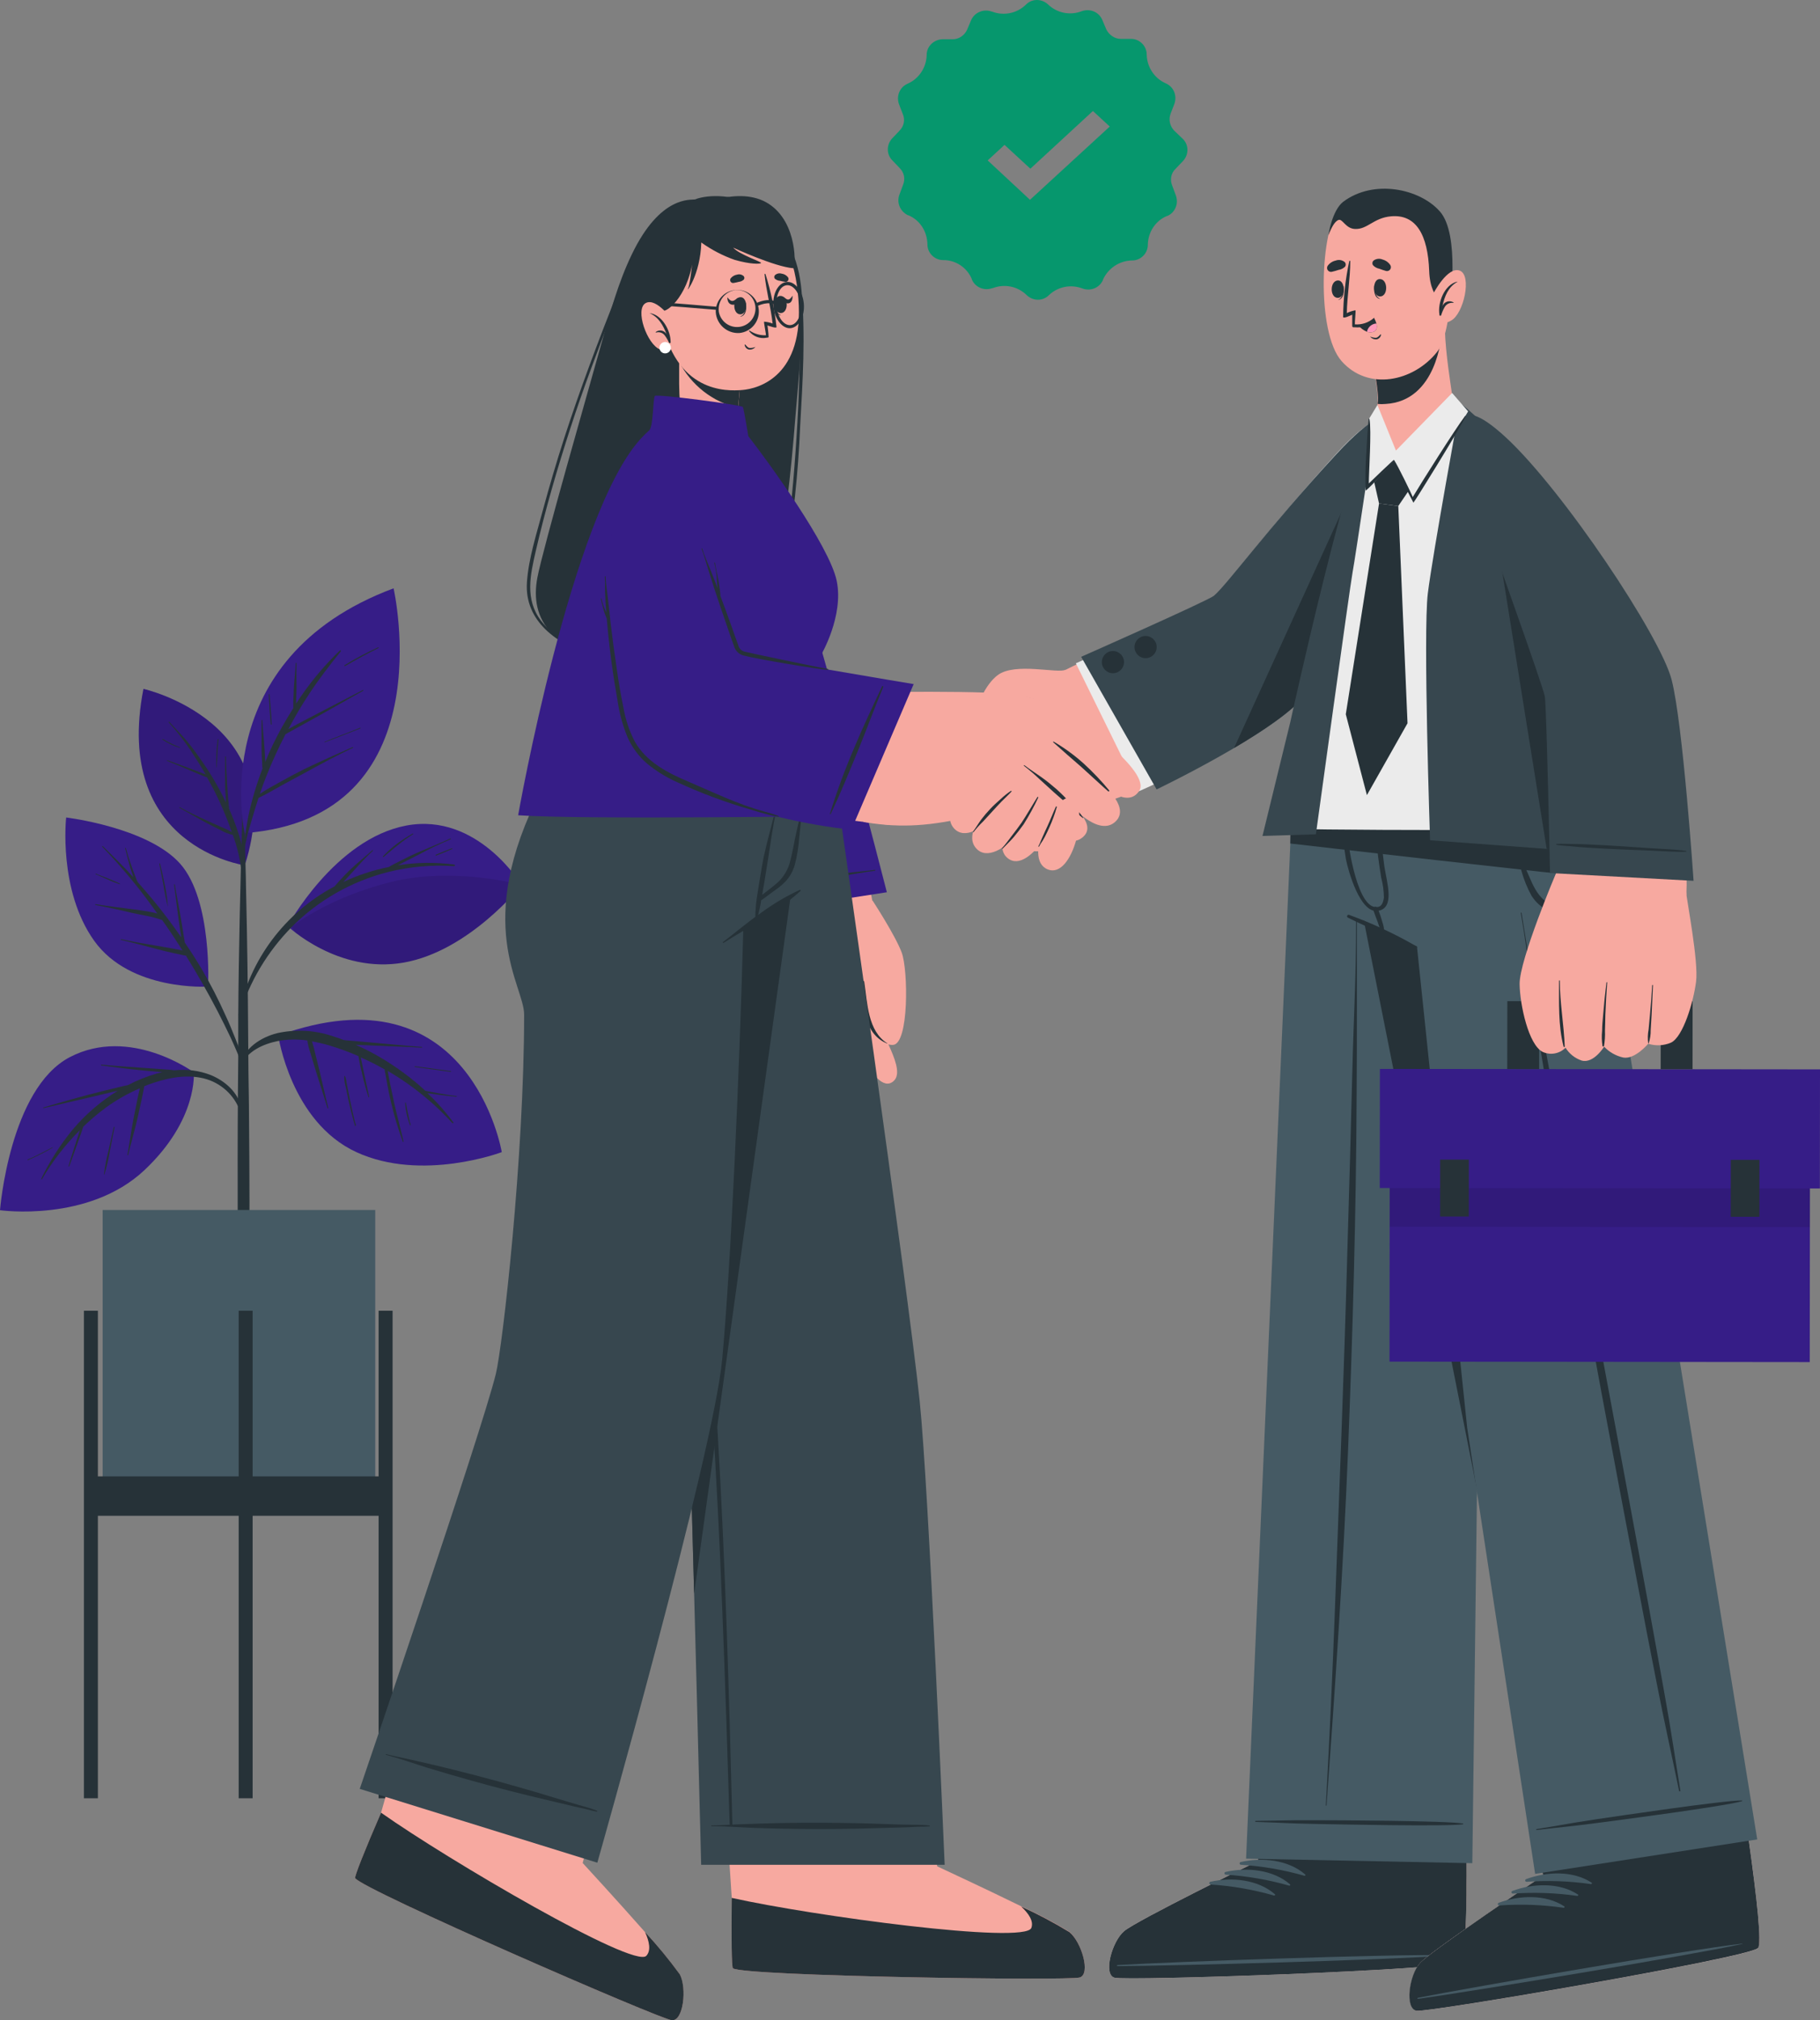 <svg xmlns="http://www.w3.org/2000/svg" width="164" height="182" viewBox="0 0 164 182">
    <rect x="0" y="0" width="164" height="182" fill="#808080" stroke="none"/>
    <g fill="none" fill-rule="evenodd">
        <g fill-rule="nonzero">
            <g>
                <g>
                    <g>
                        <g>
                            <path fill="#361D87" d="M22.056 24.952s-11.912-1.65-9.13-15.893c0 0 13.312 2.961 9.13 15.893z" transform="translate(-799 -312) translate(445 277) translate(354 35) translate(0 17) translate(0 36)"/>
                            <path fill="#000" d="M22.056 24.952s-11.912-1.65-9.13-15.893c0 0 13.312 2.961 9.13 15.893z" opacity=".1" transform="translate(-799 -312) translate(445 277) translate(354 35) translate(0 17) translate(0 36)"/>
                            <path fill="#263238" d="M21.453 21.978c-.232-.72-.503-1.427-.81-2.119 0-.092 0-.184-.031-.272 0-.197-.036-.39-.049-.588-.035-.438-.062-.85-.089-1.276-.048-.851-.101-1.702-.115-2.553 0-.049-.075-.044-.075 0v2.557c0 .439.044.851.07 1.277v.285c-.669-1.419-1.47-2.773-2.391-4.045-.389-.567-.807-1.113-1.254-1.636-.474-.54-.974-1.053-1.457-1.584-.031-.035-.08 0-.049.053.855.937 1.623 1.949 2.295 3.023.363.54.704 1.096 1.032 1.662l-.111-.04-.443-.17-.974-.365c-.638-.236-1.276-.465-1.914-.706-.04 0-.067.053-.027.066.634.25 1.258.513 1.887.78l.922.396.465.188c.1.05.205.087.314.11.24.439.479.855.7 1.294.553 1.104 1.038 2.239 1.453 3.4.031.079.058.162.089.246-.315-.18-.642-.337-.98-.47l-1.23-.553c-.838-.381-1.666-.767-2.468-1.215-.017-.01-.039-.004-.049.013-.01.017-.004.039.014.049.82.438 1.62.917 2.44 1.355.412.22.824.439 1.245.636.346.204.723.352 1.116.439.4 1.08.663 2.204.785 3.347.132 1.61.12 3.233.159 4.848.12-1.466.186-2.944.195-4.414-.005-1.365-.229-2.722-.665-4.018z" transform="translate(-799 -312) translate(445 277) translate(354 35) translate(0 17) translate(0 36)"/>
                            <path fill="#263238" d="M19.62 13.604c-.116.832-.156 1.674-.12 2.513 0 .022.035.022.035 0 .05-.833.058-1.667.155-2.496.005-.044-.066-.061-.07-.017zM16.213 14.319c-.533-.203-1.046-.452-1.533-.746-.04-.026-.075.04-.035.061.477.32 1 .566 1.55.733.027.009.071-.035.018-.048zM22.437 47.562c0-1.316-.036-2.606-.049-3.908-.026-4.33-.062-8.66-.142-12.99-.062-3.44-.143-6.876-.243-10.309 0-.018-.01-.035-.027-.044v-2.816c0-.027-.026-.035-.057-.035-.031 0-.058 0-.054.035v2.82s-.03.022-.03.04c-.173 6.142-.328 12.235-.368 18.355v3.733c-.045 3.986-.06 7.975-.049 11.967v1.904c0 3.65.04 7.3.04 10.967 0 .193.221.294.443.303.221.009.554-.097.554-.32 0-4.023.026-8.05.026-12.073-.013-2.553-.013-5.093-.044-7.629z" transform="translate(-799 -312) translate(445 277) translate(354 35) translate(0 17) translate(0 36)"/>
                            <path fill="#361D87" d="M17.462 43.6s-5.732-4.202-11.167-1.368C.859 45.066 0 56.024 0 56.024s7.974 1.132 13.015-3.61c4.846-4.562 4.447-8.813 4.447-8.813z" transform="translate(-799 -312) translate(445 277) translate(354 35) translate(0 17) translate(0 36)"/>
                            <path fill="#263238" d="M19.021 43.86c-1.052-.416-2.192-.566-3.317-.439-.232-.04-.466-.064-.7-.07l-.811-.062-1.67-.114c-1.13-.083-2.264-.153-3.393-.267-.016.005-.027.02-.027.037 0 .017.01.032.027.037 1.116.14 2.215.299 3.344.408.576.057 1.152.119 1.732.158l.417.04c-.169.04-.341.079-.51.127-.899.26-1.769.609-2.596 1.044-.443.079-.886.206-1.328.307-.71.167-1.414.347-2.118.53-1.39.36-2.769.769-4.15 1.168-.045 0-.023.079 0 .066 1.377-.334 2.768-.64 4.15-.966l2.011-.478.527-.123c-1.537.948-2.912 2.132-4.07 3.51-1.116 1.36-2.065 2.845-2.827 4.426 0 .04.036.08.062.04.944-1.616 2.095-3.104 3.424-4.427-.026.075-.048.154-.075.229l-.319 1c-.212.671-.443 1.338-.629 2.009 0 .044.058.057.071 0 .244-.65.474-1.316.704-1.952.111-.32.226-.636.337-.957.062-.166.12-.333.173-.5 0-.048.04-.1.057-.153.639-.614 1.317-1.187 2.03-1.715.945-.686 1.966-1.264 3.042-1.724 0 .096-.035.197-.057.29-.058.258-.115.517-.168.776-.111.535-.218 1.074-.324 1.614-.217 1.097-.35 2.193-.558 3.308 0 .048.062.065.07 0 .258-1.106.59-2.194.838-3.3.124-.552.248-1.105.368-1.658l.16-.78c.026-.145.061-.29.079-.44l.31-.126c1.502-.553 3.163-.952 4.767-.645 1.54.282 2.836 1.31 3.45 2.737.053.123.248.044.217-.083-.31-1.343-1.457-2.356-2.72-2.882z" transform="translate(-799 -312) translate(445 277) translate(354 35) translate(0 17) translate(0 36)"/>
                            <path fill="#263238" d="M10.25 48.536c-.159.72-.323 1.439-.482 2.158-.181.69-.315 1.39-.399 2.097 0 .031.035.031.044 0 .211-.691.374-1.396.488-2.11.141-.71.283-1.421.42-2.132.01-.04-.062-.057-.07-.013zM4.709 50.365c-.731.365-1.435.781-2.215 1.084-.012.005-.02.015-.022.028-.002.012.003.025.013.033.01.008.024.01.036.005.762-.335 1.506-.71 2.228-1.123 0 0 0-.035-.04-.027z" transform="translate(-799 -312) translate(445 277) translate(354 35) translate(0 17) translate(0 36)"/>
                            <path fill="#361D87" d="M18.751 35.88s-7.003.439-10.264-4.128c-3.26-4.567-2.525-11.107-2.525-11.107s7.358.877 10.278 4.171c2.919 3.295 2.511 11.064 2.511 11.064z" transform="translate(-799 -312) translate(445 277) translate(354 35) translate(0 17) translate(0 36)"/>
                            <path fill="#263238" d="M22.025 42.724c-.244-.742-.545-1.474-.828-2.194-.284-.72-.563-1.395-.886-2.08-.624-1.397-1.324-2.76-2.096-4.083-.496-.843-1.027-1.663-1.572-2.47 0-.123-.036-.246-.053-.369-.031-.215-.062-.438-.098-.645-.07-.438-.146-.877-.221-1.316-.16-.96-.36-1.912-.514-2.869 0-.044-.08-.044-.071 0 .137.948.235 1.9.368 2.847.066.465.128.93.199 1.395l.08.505c-1.069-1.548-2.225-3.035-3.464-4.453l-.483-.552c0-.053-.045-.106-.067-.158-.053-.132-.102-.264-.15-.4-.107-.272-.204-.548-.306-.824-.195-.544-.372-1.093-.523-1.65 0-.044-.08-.022-.066 0 .142.57.288 1.136.443 1.698.084.272.173.54.27.807 0 .044.031.088.049.132-.886-.965-1.83-1.895-2.773-2.817-.031-.03-.08 0-.05.053 1.81 1.875 3.47 3.888 4.962 6.019-.17-.053-.343-.096-.518-.127-.54-.106-1.08-.18-1.626-.25-1.143-.145-2.281-.286-3.415-.466-.049 0-.067.062 0 .07 1.085.211 2.157.44 3.238.703.51.114 1.019.21 1.528.311.418.088.83.204 1.232.347.11.162.23.32.34.482.515.737 1.007 1.496 1.49 2.255l-.714-.136c-.54-.105-1.085-.202-1.626-.29-1.067-.175-2.14-.36-3.193-.596-.045 0-.062.061 0 .07 1.072.25 2.13.54 3.193.82.514.136 1.033.26 1.55.373l.776.167c.105.027.211.045.319.053 1.023 1.64 1.98 3.325 2.87 5.04.39.755.767 1.518 1.13 2.281.363.764.696 1.593 1.041 2.391.049.167.301.101.235-.074z" transform="translate(-799 -312) translate(445 277) translate(354 35) translate(0 17) translate(0 36)"/>
                            <path fill="#263238" d="M14.866 26.786c-.133-.662-.274-1.316-.443-1.983 0-.044-.08-.022-.07 0 .132.65.26 1.316.38 1.952.098.654.23 1.303.395 1.944-.042-.643-.13-1.282-.262-1.913zM10.782 26.593c-.323-.162-.669-.29-1.005-.439l-.532-.206-.27-.105c-.104-.033-.203-.077-.297-.132-.053-.035-.084.053-.031.062.104.028.204.069.297.123l.266.118.513.224c.336.156.68.292 1.033.408.04.03.066-.035.026-.053z" transform="translate(-799 -312) translate(445 277) translate(354 35) translate(0 17) translate(0 36)"/>
                            <path fill="#361D87" d="M25.919 30.427s4.239-7.84 10.684-9.054C43.05 20.158 47 26.729 47 26.729s-4.704 5.949-10.631 6.988c-5.928 1.04-10.45-3.29-10.45-3.29z" transform="translate(-799 -312) translate(445 277) translate(354 35) translate(0 17) translate(0 36)"/>
                            <path fill="#263238" d="M40.927 24.887c-1.68-.226-3.385-.205-5.059.061l.288-.154 1.43-.728c.984-.538 1.994-1.027 3.026-1.465.049-.022 0-.088-.026-.066-1.01.465-2.056.878-3.066 1.316-.51.228-1.005.47-1.497.729-.319.166-.669.324-.983.526-1.417.281-2.793.734-4.098 1.347l.806-.878c.598-.653 1.192-1.338 1.852-1.93.035-.03 0-.079-.053-.048-.674.605-1.387 1.167-2.042 1.798-.315.308-.62.623-.917.952-.147.163-.297.33-.443.505-4.484 2.377-7.657 6.619-8.647 11.56 0 .043.057.065.07.021.909-2.989 2.535-5.715 4.74-7.944 2.377-2.39 5.367-4.093 8.647-4.927 1.947-.49 3.96-.672 5.963-.535.04.002.073-.027.075-.066.003-.039-.027-.072-.066-.074z" transform="translate(-799 -312) translate(445 277) translate(354 35) translate(0 17) translate(0 36)"/>
                            <path fill="#000" d="M47 26.73s-4.704 5.948-10.631 6.987c-4.514.79-8.227-1.54-9.746-2.689l-.328-.53s3.052-2.545 8.829-4.015C40.9 25.013 47 26.73 47 26.73z" opacity=".1" transform="translate(-799 -312) translate(445 277) translate(354 35) translate(0 17) translate(0 36)"/>
                            <path fill="#263238" d="M37.18 22.092c-.494.286-.972.598-1.432.935-.448.338-.864.715-1.244 1.127-.01.016-.008.037.006.05.014.013.036.014.051.003.443-.369.855-.737 1.303-1.084.43-.35.883-.675 1.355-.97.017-.01.022-.033.011-.05-.01-.017-.034-.022-.05-.01zM40.719 23.417c-.24.1-.483.184-.722.285l-.718.294c-.049 0-.027.105.026.083l.718-.29c.244-.096.479-.205.718-.302.044-.017.022-.088-.022-.07z" transform="translate(-799 -312) translate(445 277) translate(354 35) translate(0 17) translate(0 36)"/>
                            <path fill="#361D87" d="M25.073 40.293s1.134 7.778 7.038 10.498c5.905 2.72 13.104 0 13.104 0s-2.813-16.824-20.142-10.498z" transform="translate(-799 -312) translate(445 277) translate(354 35) translate(0 17) translate(0 36)"/>
                            <path fill="#263238" d="M41.144 45.742c-.54-.062-1.085-.154-1.621-.25l-.798-.15-.412-.083c-.16-.145-.314-.294-.478-.439-1.122-.972-2.332-1.84-3.615-2.592-.698-.41-1.42-.777-2.162-1.101h.111l1.945.083c1.293.061 2.591.088 3.885.171.048 0 .044-.066 0-.07-1.303-.088-2.596-.228-3.894-.338l-1.887-.167-.975-.083-.248-.026c-.336-.127-.673-.246-1.019-.351-1.61-.547-3.34-.641-5-.272-1.485.377-2.969 1.342-3.354 2.89 0 .053.07.093.093.04.554-1.316 2.006-1.952 3.318-2.22.876-.164 1.775-.182 2.658-.052.06.4.159.794.296 1.176.164.548.324 1.096.492 1.64.337 1.093.704 2.194 1.032 3.268 0 .02.016.036.036.036.02 0 .035-.016.035-.036-.275-1.092-.51-2.193-.775-3.29-.129-.535-.266-1.07-.399-1.605-.077-.374-.176-.743-.297-1.106.518.09 1.03.208 1.533.356.906.268 1.794.593 2.658.973.084.553.213 1.102.341 1.65.16.684.341 1.364.558 2.035.005.014.019.023.033.023.015 0 .029-.009.034-.023l-.027-.127c-.133-.636-.275-1.272-.412-1.908-.106-.513-.208-1.027-.319-1.535.736.323 1.454.683 2.153 1.079 0 .158.053.32.075.465.045.263.093.53.142.798.11.597.23 1.198.377 1.79.267 1.147.606 2.277 1.014 3.382-.01.013-.01.031 0 .044l.036.04c.026.03.066 0 .057-.036-.27-1.153-.585-2.298-.842-3.452-.124-.58-.252-1.158-.372-1.755-.057-.29-.11-.579-.168-.877l-.04-.259c.795.462 1.563.968 2.3 1.518 1.274.945 2.453 2.01 3.52 3.18.04.049.125 0 .085-.07-.438-.59-.907-1.156-1.404-1.698-.297-.315-.607-.622-.922-.92h.098c.279.047.554.087.833.122.545.075 1.094.127 1.643.189.08.008.098-.057.049-.057z" transform="translate(-799 -312) translate(445 277) translate(354 35) translate(0 17) translate(0 36)"/>
                            <path fill="#263238" d="M36.998 48.374c0-.066 0-.136-.036-.202-.035-.066-.057-.167-.07-.254-.12-.522-.222-1.045-.32-1.571 0-.035-.062-.026-.062 0 .036.696.186 1.382.443 2.031 0 .022.049 0 .045 0v-.004zM32.054 48.247s0-.036-.036-.036c-.168-.688-.327-1.377-.47-2.07-.074-.364-.15-.728-.22-1.092-.04-.198-.076-.395-.111-.593-.016-.174-.06-.344-.129-.504-.005-.014-.018-.023-.033-.023-.015 0-.028.01-.033.023-.005.353.046.706.15 1.044.071.377.147.759.23 1.136.173.768.364 1.531.585 2.286.006.016.021.026.038.026.017 0 .032-.01.038-.026l-.01-.171zM40.63 43.491c-1.08-.145-2.157-.298-3.238-.438-.044 0-.062.065 0 .07 1.076.158 2.157.29 3.238.438 0 .01.022-.061 0-.07z" transform="translate(-799 -312) translate(445 277) translate(354 35) translate(0 17) translate(0 36)"/>
                            <path fill="#361D87" d="M22.047 22.053S18.432 6.357 35.465 0c0 0 4.722 20.666-13.418 22.053z" transform="translate(-799 -312) translate(445 277) translate(354 35) translate(0 17) translate(0 36)"/>
                            <path fill="#263238" d="M25.724 13.152l.181-.11.966-.535 1.976-1.092c1.298-.724 2.582-1.47 3.89-2.194.043 0 0-.083-.036-.061-1.33.706-2.658 1.368-3.965 2.057l-1.954 1.022-.797.439c.567-1.066 1.174-2.11 1.843-3.12.886-1.346 1.865-2.631 2.88-3.877.021-.023.02-.06-.003-.081-.023-.022-.06-.021-.082.002-1.496 1.437-2.817 3.042-3.938 4.782v-.167c0-.39.031-.78.035-1.171 0-.768-.026-1.536 0-2.299 0-.048-.07-.044-.075 0-.03.755-.124 1.509-.168 2.264 0 .372-.036.75-.049 1.127v.658c-.348.553-.684 1.113-1.005 1.68-.571 1.024-1.08 2.08-1.524 3.163 0-.39-.04-.78-.062-1.171-.053-.878-.155-1.715-.195-2.575 0-.02-.016-.035-.036-.035-.02 0-.035.015-.035.035v2.58c0 .438.026.877.053 1.289 0 .158 0 .32.031.478-.542 1.404-.971 2.847-1.285 4.317-.295 1.568-.506 3.151-.633 4.742.172-1.43.468-2.844.886-4.225.208-.741.443-1.478.673-2.193.709-.329 1.387-.741 2.069-1.119l2.14-1.158c1.421-.772 2.839-1.557 4.305-2.237.04 0 0-.083-.04-.061-1.484.662-2.98 1.316-4.43 2.022-.726.364-1.44.75-2.148 1.145-.589.329-1.2.658-1.772 1.04.164-.492.337-.979.527-1.457.523-1.331 1.116-2.634 1.777-3.904z" transform="translate(-799 -312) translate(445 277) translate(354 35) translate(0 17) translate(0 36)"/>
                            <path fill="#263238" d="M24.289 9.559c-.006-.016-.021-.027-.038-.027-.017 0-.032.011-.038.027.062.877.093 1.79.19 2.685 0 .021.019.04.04.04.023 0 .04-.019.04-.04-.03-.895-.128-1.786-.194-2.685zM32.453 12.56c-1.064.438-2.14.829-3.203 1.267-.027 0 0 .062 0 .049 1.076-.4 2.135-.834 3.207-1.246.062-.018.04-.088-.004-.07zM34.074 5.317c-1.043.474-2.055 1.011-3.03 1.61-.015.016-.017.04-.005.057.01.019.033.027.054.022.987-.575 1.993-1.123 3.016-1.628.045.005.005-.079-.035-.061z" transform="translate(-799 -312) translate(445 277) translate(354 35) translate(0 17) translate(0 36)"/>
                            <path fill="#455A64" d="M9.249 56.002H33.812V81.643H9.249z" transform="translate(-799 -312) translate(445 277) translate(354 35) translate(0 17) translate(0 36)"/>
                            <path fill="#263238" d="M7.562 65.079H8.82V109H7.562zM34.118 65.079H35.376V109H34.118zM21.507 65.079H22.765V109H21.507z" transform="translate(-799 -312) translate(445 277) translate(354 35) translate(0 17) translate(0 36)"/>
                            <path fill="#263238" d="M8.191 80.003H34.748V83.552H8.191z" transform="translate(-799 -312) translate(445 277) translate(354 35) translate(0 17) translate(0 36)"/>
                        </g>
                        <g transform="translate(-799 -312) translate(445 277) translate(354 35) translate(0 17) translate(32)">
                            <path fill="#F7A9A0" d="M100.157 130.934v19.112c0 3.65-.031 6.85-.213 8.505.005.008.005.018 0 .026 0 .393-.09.78-.265 1.131l-.023.022c-1.08.74-30.201 1.743-31.228 1.432-1.027-.31-.234-3.263.885-4.208 1.12-.944 12.083-6.318 12.083-6.318l.181-19.09 18.58-.612z"/>
                            <path fill="#C7C7C7" d="M100.152 146.121v3.925c0 3.65-.03 6.85-.212 8.505.004.008.004.018 0 .026-.046.386-.135.765-.266 1.131l-.022.022c-1.08.74-30.202 1.743-31.228 1.432-1.027-.31-.235-3.263.885-4.208 1.12-.944 12.082-6.318 12.082-6.318l-.053-3.991 18.814-.524z"/>
                            <path fill="#263238" d="M68.424 161.162c1.026.31 30.148-.687 31.232-1.432.416-.275.518-4.536.496-9.684v-.164l-18.796.443.022.32s-10.976 5.378-12.082 6.323c-1.107.944-1.904 3.897-.872 4.194z"/>
                            <path fill="#455A64" d="M68.711 160.023c4.909-.293 24.718-.993 29.587-.887.04 0 .04.027 0 .031-4.869.39-24.67.936-29.582.953-.102-.017-.106-.093-.005-.097zM79.794 150.746c1.92-.443 4.293-.212 5.815 1.118.062.053 0 .133-.075.115-1.867-.533-3.786-.864-5.723-.989-.06-.006-.106-.054-.11-.114-.005-.06.034-.115.093-.13zM78.43 151.638c1.917-.444 4.293-.213 5.816 1.117.057.049 0 .133-.08.115-1.867-.533-3.785-.865-5.722-.988-.06-.008-.105-.057-.108-.117-.004-.06.036-.113.094-.127zM77.063 152.525c1.92-.444 4.293-.209 5.815 1.117.062.053 0 .137-.075.12-1.867-.534-3.785-.867-5.722-.994-.06-.006-.107-.054-.111-.114-.005-.06.035-.115.093-.13z"/>
                            <path fill="#455A64" d="M101.825 60.133L101.807 61.396 101.095 117.206 101.09 117.419 100.67 150.848 80.285 150.44 84.219 60.199 84.272 58.993 84.472 48.524 101.688 48.524z"/>
                            <path fill="#263238" d="M81.139 147.035c3.182-.031 2.266-.067 5.448-.058 1.558 0 11.795.04 13.246.297.031 0 .031.062 0 .067-1.46.222-11.692 0-13.25-.027-3.182-.066-2.266-.084-5.448-.186-.02-.007-.034-.027-.033-.048.001-.022.016-.04.037-.045zM90.27 66.004c0-.02-.017-.036-.036-.036-.02 0-.035.016-.035.036 0 5.343-.217 8.336-.346 13.675-.128 5.339-.283 10.677-.442 16.012-.288 10.673-.717 21.337-1.111 32.006-.221 5.983-.497 11.964-.828 17.941 0 .017.014.031.031.031s.031-.014.031-.03c.775-10.643 1.514-21.32 1.939-31.994.425-10.673.726-21.342.774-32.015.044-5.99.01-9.636.022-15.626zM101.821 60.133L101.095 117.206 87.432 48.524 101.683 48.524z"/>
                            <path fill="#F7A9A0" d="M123.02 129.901s2.567 18.92 2.567 18.934c.513 3.619.885 6.798.938 8.46v.027c.052.388.016.782-.106 1.153v.027c-.974.887-29.697 5.809-30.755 5.64-1.057-.168-.668-3.201.292-4.288.96-1.086 11.122-7.893 11.122-7.893l-2.39-18.938 18.332-3.122z"/>
                            <path fill="#C7C7C7" d="M125.06 144.95s.527 3.872.527 3.885c.513 3.619.885 6.798.938 8.46v.027c.009.387-.027.774-.106 1.153v.027c-.974.887-29.697 5.809-30.755 5.64-1.057-.168-.668-3.201.292-4.288.96-1.086 11.122-7.893 11.122-7.893l-.606-3.955 18.588-3.055z"/>
                            <path fill="#263238" d="M95.647 164.142c1.062.169 29.78-4.758 30.754-5.64.377-.333-.097-4.563-.814-9.667l-.026-.16-18.562 2.972.062.314s-10.153 6.811-11.122 7.898c-.97 1.086-1.372 4.11-.292 4.283z"/>
                            <path fill="#455A64" d="M95.78 162.972c4.824-.95 24.341-4.324 29.21-4.878.04 0 .044.022 0 .031-4.758 1.046-24.316 4.261-29.184 4.944-.115.013-.128-.075-.027-.097zM105.512 152.285c1.845-.683 4.226-.79 5.913.32.066.044 0 .137-.062.128-1.921-.278-3.867-.348-5.803-.208-.06 0-.112-.041-.124-.1-.012-.059.02-.118.076-.14zM104.277 153.35c1.845-.684 4.227-.79 5.913.323.066.04 0 .133-.062.124-1.921-.276-3.866-.345-5.802-.208-.06.001-.113-.04-.125-.1-.012-.058.02-.117.076-.14zM103.047 154.418c1.845-.683 4.222-.79 5.912.32.067.044 0 .137-.062.128-1.92-.28-3.866-.35-5.802-.209-.06.002-.112-.04-.124-.099-.012-.059.02-.118.076-.14zM86.224 48.506c.075.355 1.28 5.95 2.527 10.758.908 3.511 1.841 6.598 2.377 6.917.606.36 3.563 1.672 4.554 2.084l4.528 43.38 6.12 40.166 20.014-3.104-14.242-87.905-2.32-12.296H86.225z"/>
                            <path fill="#263238" d="M106.45 147.78c3.142-.506 2.213-.408 5.382-.887 1.54-.23 11.666-1.734 13.14-1.694.03 0 .04.053 0 .062-1.408.444-11.56 1.774-13.105 1.97-3.155.407-2.253.256-5.413.633-.015-.008-.025-.023-.026-.04 0-.018.007-.035.022-.044zM118.023 135.785c-.5-2.784-.995-5.57-1.509-8.354-1.024-5.57-2.056-11.137-3.098-16.704-2.089-11.141-4.154-22.292-6.196-33.452-1.142-6.296-1.115-5.706-2.111-12.034 0-.04-.08-.036-.07 0 .955 5.623.504 4.39 1.407 10.021.902 5.632 1.85 11.144 2.845 16.7 2 11.17 4.099 22.322 6.219 33.47.59 3.127 1.193 6.25 1.81 9.369.62 3.184 1.327 6.35 1.982 9.525 0 .07.129.066.116 0-.46-2.843-.877-5.698-1.395-8.54zM112.522 65.658c-.53-.138-1.102-.182-1.642-.266-.442-.071-.885-.151-1.328-.244-.832-.15-1.622-.483-2.31-.976-.752-.585-1.137-1.476-1.5-2.332-.218-.506-.44-1.011-.664-1.517l-.332-.731c-.155-.288-.292-.584-.412-.887 0-.045-.084 0-.066 0 .075.207.137.419.186.634.075.244.142.488.217.732.137.443.27.886.411 1.33.216.8.526 1.571.925 2.297.806 1.277 2.24 1.796 3.674 1.977.411.05.827.08 1.243.102.522.047 1.046.047 1.567 0 .025-.006.044-.026.05-.05.007-.025 0-.052-.019-.07zM89.557 65.414c2.11.768 4.15 1.72 6.094 2.847.034.016.05.056.033.09-.016.035-.056.05-.09.034-2.054-.887-4.147-1.73-6.148-2.723-.057-.036-.08-.11-.051-.172.027-.062.096-.094.162-.076zM88.937 51.34c0-.071.133-.09.133 0-.002 2.295.114 4.589.345 6.873.093 1.06.943 6.913 2.78 6.487.305-.071.442-.377.509-.838-.007-.607-.089-1.21-.244-1.796-.203-1.228-.367-2.457-.469-3.694-.216-2.305-.191-4.626.075-6.926 0-.032.026-.058.058-.058s.057.026.057.058c-.051 3.198.135 6.395.558 9.565.23 1.52.996 3.813-.593 4.048-1.589.235-2.656-3.6-2.864-4.651-.507-2.995-.623-6.044-.345-9.068z"/>
                            <path fill="#263238" d="M92.146 64.833c.161.396.299.802.411 1.215.119.319.177.657.173.998-.005.028-.027.05-.055.056-.028.006-.057-.006-.073-.03-.198-.298-.347-.626-.443-.97-.141-.373-.288-.75-.416-1.127-.025-.072-.01-.152.04-.21.05-.058.126-.085.2-.071.076.014.138.067.163.139zM112.31 62.093c-2.426-.16-28.038-3.104-28.038-3.104l.2-10.47H109.8l2.32 12.297.19 1.277z"/>
                            <path fill="#F7A9A0" d="M94.372 24.477c-2.93 9.188-7.891 18.673-9.325 20.54-3.846 5.019-15.402 9.963-18.93 10.602-1.526.275-5.186-9.592-4.239-10.949.947-1.356 15.309-6.855 16.012-7.587.487-.51 6.546-8.331 10.622-13.05 5.094-5.866 6.63-1.96 5.86.444z"/>
                            <path fill="#EBEBEB" d="M64.945 42.755l5.674 11.529s12.06-5.237 14.932-8.975c2.873-3.738 8.078-16.407 8.852-20.442.775-4.035-.562-6.917-5.957-1.02-5.395 5.898-9.865 11.773-10.83 12.758-.965.984-12.671 6.15-12.671 6.15z"/>
                            <path fill="#37474F" d="M65.423 42.17l6.798 11.945s10.622-5.086 13.33-8.425c2.709-3.339 7.175-13.59 8.573-19.125 1.399-5.533.58-9.458-5.674-2.687-6.253 6.771-9.79 11.689-11.064 12.793-.606.479-11.963 5.499-11.963 5.499z"/>
                            <circle cx="68.286" cy="42.648" r="1" fill="#263238"/>
                            <circle cx="71.23" cy="41.292" r="1" fill="#263238"/>
                            <path fill="#263238" d="M94.124 26.548c-1.398 5.534-5.86 15.768-8.573 19.125-1.16 1.432-3.753 3.179-6.35 4.713L92.888 20.35c2.12-.577 2.187 2.438 1.235 6.199z"/>
                            <path fill="#EBEBEB" d="M113.646 57.698c-.07.08-30.688.173-30.98-.142-.394-.443 6.523-33.7 9.666-37.784.668-.887 2.885-1.122 4.77-.887.492.056.978.155 1.452.297h.054c.382.113.743.29 1.066.524 5.24 4.194 9.657 18.859 10.688 23.262 1.726 7.267 3.537 14.442 3.284 14.73z"/>
                            <path fill="#37474F" d="M99.586 19.315S97.094 32.93 96.66 36.467c-.434 3.539.204 22.229.204 22.229l19.225 1.423s-4.155-12.371-4.204-13.156c0 0-3.452-14.82-6.688-21.01-1.413-2.563-3.32-4.82-5.611-6.638z"/>
                            <path fill="#263238" d="M116.09 60.12l-8.72-.648-6.222-38.786v.026l3.903 5.01c.045.08.089.16.129.24 3.235 6.208 6.687 21.01 6.687 21.01.067.776 4.222 13.147 4.222 13.147z"/>
                            <path fill="#37474F" d="M92.146 19.613s-2.04 13.786-2.262 14.925c-.221 1.14-3.31 23.621-3.31 23.621l-4.811.151 2.51-10.278s5.58-25.484 7.873-28.42z"/>
                            <path fill="#263238" d="M94.956 27.177L93.593 24.517 91.832 26.441 92.265 28.357 94 28.583z"/>
                            <path fill="#263238" d="M94 28.583L94.832 48.156 91.172 54.63 89.269 47.344 92.265 28.357z"/>
                            <path fill="#361D87" d="M100.661 75.259L123.648 75.258 123.648 113.125 100.661 113.125z" transform="rotate(-89.94 112.155 94.192)"/>
                            <path fill="#000" d="M106.747 69.179L117.571 69.179 117.571 107.046 106.747 107.046z" opacity=".1" transform="rotate(-89.94 112.16 88.113)"/>
                            <path fill="#361D87" d="M92.335 79.315L131.994 79.315 131.994 90.042 92.335 90.042z" transform="rotate(-179.94 112.165 84.679)"/>
                            <path fill="#263238" d="M103.826 73.192L103.817 79.306 106.689 79.311 106.693 75.83 117.647 75.843 117.643 79.324 120.515 79.324 120.52 73.205z"/>
                            <path fill="#263238" d="M123.958 87.487L126.543 87.487 126.543 92.613 123.958 92.613z" transform="rotate(-179.94 125.25 90.05)"/>
                            <path fill="#263238" d="M97.771 87.466L100.356 87.466 100.356 92.592 97.771 92.592z" transform="rotate(-179.94 99.063 90.029)"/>
                            <path fill="#F7A9A0" d="M103.817 23.404c8.541 7.764 13.963 18.854 14.33 21.094.885 5.414 2.005 14.903 1.815 19.067-.07 1.543-11.742-.328-11.72-1.978.076-5.161-.61-16.513-.641-16.713-.208-1.387-2.749-7.626-5.311-14.393-2.563-6.767-2.067-10.336 1.527-7.077z"/>
                            <path fill="#F7A9A0" d="M107.012 77.763c.697.318 1.518.168 2.058-.377.333.542.845.95 1.447 1.153 1.076.31 2.032-1.246 2.032-1.246.463.49 1.063.83 1.721.976 1.058.19 2.249-1.242 2.249-1.242.673.213 1.399.178 2.049-.097 1.102-.52 2.036-3.685 2.266-5.508.23-1.822-.828-7.21-.925-8.256l-11.667-1.57s-3.345 7.884-3.31 10.066c.03 1.849.797 5.463 2.08 6.101z"/>
                            <path fill="#263238" d="M108.893 77.28c-.5-1.947-.398-3.938-.407-5.924 0-.02.016-.036.035-.036.02 0 .036.016.036.036 0 1.977.363 3.933.442 5.91.004.03-.017.057-.046.06-.03.004-.056-.017-.06-.046zM112.403 77.236c-.072-.454-.084-.914-.036-1.37 0-.484.053-.972.093-1.455.077-.97.176-1.936.297-2.9 0-.044.07-.044.066 0-.07.967-.128 1.933-.164 2.9 0 .488-.026.971-.035 1.454.02.459-.01.918-.089 1.37-.01.028-.036.047-.066.047-.03 0-.056-.019-.066-.046zM116.519 76.987c-.057-.411-.045-.83.035-1.237.044-.443.084-.887.124-1.33.08-.887.155-1.774.2-2.66 0-.045.07-.045.07 0-.044.886-.075 1.8-.124 2.7l-.08 1.33c.01.405-.052.809-.181 1.193-.004.008-.012.013-.021.014-.009 0-.018-.003-.023-.01z"/>
                            <path fill="#37474F" d="M107.672 61.65l12.936.7s-.956-14.19-1.983-18.132c-1.026-3.942-9.79-17.08-14.963-21.843-4.869-4.483-4.869-.754-3.023 4.5 1.845 5.255 6.413 17.955 6.568 18.882.155.927.465 15.892.465 15.892z"/>
                            <path fill="#263238" d="M108.251 59.033c.496-.044.996 0 1.492 0 .495 0 .991.022 1.487.044.956.04 1.912.098 2.868.16l2.863.19c.987.067 1.996.085 2.974.231.014.005.023.019.023.033 0 .015-.009.029-.023.034-.987.04-1.991-.05-2.978-.085l-2.921-.12c-.974-.044-1.948-.092-2.921-.154-.478-.027-.956-.063-1.43-.116-.473-.053-.969-.057-1.438-.15-.044-.01-.031-.063.004-.067z"/>
                            <path fill="#F7A9A0" d="M94.053 24.162c.505-.022 3.855-2.66 4.869-4.691.07-.142-.19-1.588-.42-3.357-.138-1.073-.266-2.275-.302-3.379 0-.226-.76.217-.76.217l-1.417.39-4.674 1.304c.44 1.367.711 2.784.806 4.217.005.149-.006.297-.031.444.002.025.002.05 0 .075-.102.874 1.115 4.811 1.93 4.78z"/>
                            <path fill="#263238" d="M92.141 19.315c.002.026.002.05 0 .076.237.022.476.022.713 0 4.647-.257 5.032-6.208 5.032-6.208l-1.837.142-4.673 1.303c.44 1.368.71 2.784.805 4.217.004.158-.009.316-.04.47z"/>
                            <path fill="#F7A9A0" d="M98.028 3.379c1.115 2.31.93 9.52-.553 11.351-2.143 2.661-6.197 3.508-8.587.799-2.314-2.621-1.903-12.013-.199-13.747C91.2-.736 96.381-.036 98.028 3.38z"/>
                            <path fill="#263238" d="M91.858 8.638s.036 0 .036.044c-.027.483.026 1.047.442 1.215v.027c-.518-.085-.58-.83-.478-1.286z"/>
                            <path fill="#263238" d="M92.3 8.141c.78-.044.81 1.526.085 1.565-.726.04-.74-1.53-.084-1.565zM89.052 8.77s-.035.023-.035.045c.022.484-.031 1.047-.47 1.215.54-.062.607-.816.505-1.26z"/>
                            <path fill="#263238" d="M88.61 8.265c-.78-.044-.815 1.526-.089 1.566.726.04.735-1.504.089-1.566zM92.907 7.414c-.217-.053-.407-.133-.61-.204-.227-.04-.433-.156-.585-.328-.078-.128-.058-.294.049-.4.235-.18.55-.22.823-.101.29.076.54.258.704.51.069.121.06.272-.021.385-.083.113-.223.167-.36.138zM87.99 7.49c.21-.047.416-.105.62-.174.226-.031.435-.135.597-.297.085-.124.074-.29-.026-.403-.227-.194-.54-.248-.82-.142-.292.062-.55.231-.725.474-.075.118-.074.269.003.386.076.116.213.177.351.155zM92.385 13.139c-.115.115-.23.274-.403.292-.18-.002-.358-.042-.522-.115.145.191.382.288.62.253.202-.059.349-.234.371-.444-.013.005-.048-.004-.066.014z"/>
                            <path fill="#263238" d="M91.85 11.693c-.242.393-.637.666-1.09.754-.194.042-.394.056-.592.04-.039.004-.077.004-.116 0h-.106c-.052-.01-.092-.053-.097-.107-.002-.016-.002-.032 0-.048v-.045-.94c-.137.071-.828.395-.819.2.015-1.686.2-3.367.553-5.015 0-.025.02-.045.045-.045.024 0 .044.02.044.045 0 1.56-.283 3.104-.31 4.673.245-.12.506-.205.775-.253.053 0-.071 1.1-.05 1.269.619.05 1.23-.153 1.696-.563.057-.036.093-.005.066.035z"/>
                            <path fill="#263238" d="M90.384 12.292c.208.264.481.468.793.594.171.064.358.073.535.026.39-.11.39-.443.314-.771-.043-.154-.104-.303-.181-.444-.412.349-.923.557-1.46.595z"/>
                            <path fill="#FF9ABB" d="M91.177 12.886c.171.064.358.073.535.026.39-.11.39-.443.314-.771-.42.025-.77.331-.85.745z"/>
                            <path fill="#263238" d="M87.698 4.195c.252-.621.549-1.246.916-1.38.367-.132.629.772 1.474.812 1.137.058 1.668-.998 3.257-1.14 2.28-.203 3.32 1.69 3.44 4.936.1 2.895 1.858 3.135 1.858 3.135s.938-6.412-.885-8.496c-1.824-2.084-5.984-2.94-8.719-.887-1.014.776-1.341 3.02-1.341 3.02z"/>
                            <path fill="#F7A9A0" d="M97.16 9.445s1.28-2.488 2.386-2.062c1.106.426.358 3.884-.792 4.5-.287.18-.635.234-.962.15-.328-.084-.607-.298-.773-.593l.141-1.995z"/>
                            <path fill="#263238" d="M99.307 8.372s.026.022 0 .03c-.801.444-1.142 1.304-1.328 2.165.076-.187.23-.33.42-.393.192-.063.4-.037.571.069.023 0 0 .049 0 .049-.318-.057-.638.094-.796.377-.13.23-.234.474-.31.727-.027.084-.173.062-.155-.031-.186-1.1.452-2.727 1.598-2.993z"/>
                            <path fill="#EBEBEB" d="M92.12 19.484l1.668 4.106 5.063-5.188 1.443 1.658s-4.948 8.222-4.98 7.862l-1.69-3.52-2.42 2.456.18-6.16.735-1.214z"/>
                            <path fill="#263238" d="M91.12 23.812c.065-1.016.1-2.044.212-3.055 0-.036.061-.05.07 0 .204.98-.062 4.877-.057 5.795.102-.106 2.244-2.16 2.266-2.128.367.558 1.606 3.104 1.69 3.356.784-1.308 3.78-6.061 4.71-7.298.011-.01.028-.012.041-.004.013.008.02.024.016.04-.677 1.356-4.643 7.764-4.705 7.764-.652-1.211-1.243-2.454-1.77-3.725-.363.443-2.527 2.771-2.536 2.62-.038-1.122-.017-2.245.062-3.365z"/>
                            <path fill="#F7A9A0" d="M34.952 23.714c5.567 11.01 11.223 37.496 11.75 41.04.358 2.407-12.277 4.584-12.277 2.917 0-2.137-2.55-27.138-2.306-37.017.133-5.45 1.682-9.215 2.833-6.94z"/>
                            <path fill="#F7A9A0" d="M34.376 66.616c-.203 1.45.279 6.474 1.226 10.198.443 1.818 2.337 6.896 3.758 6.652 1.42-.244 1-1.774 1-1.774s1.115 2.022 2.518 1.645c1.403-.377.682-2.745.682-2.745s1.292 2 2.655 1.521c1.363-.479.244-2.736.244-2.736s1.102 1.885 2.066 1.011c1.164-1.05-1.252-4.288-1.66-6.323-.092-.443-1.22-9.498-1.22-9.498l-11.269 2.049z"/>
                            <path fill="#263238" d="M46.476 79.346c-1.77-2.385-2.133-3.738-2.354-6.651-.007-.02-.025-.034-.047-.034-.021 0-.04.014-.046.034-.04 2.878.172 4.638 2.337 6.753.106.093.194.01.11-.102zM43.595 80.72c-1.624-2.638-2.031-4.1-2.492-7.138 0-.045-.08-.04-.075 0 .2 3.02.443 4.771 2.421 7.196.089.116.221.063.146-.057zM40.231 81.492c-1.385-2.66-1.898-4.252-1.965-7.258-.007-.025-.03-.042-.055-.042-.026 0-.048.017-.055.042-.23 3.072.398 5.055 1.991 7.298.111.129.173.111.084-.04z"/>
                            <path fill="#F7A9A0" d="M46.622 64.123s2.036 3.104 2.63 4.687c.592 1.583.659 8.222-.775 8.32-1.85.123-2.656-3.712-2.789-5.641 0 0-4.284.288-5.443-2.342-1.16-2.629 6.377-5.024 6.377-5.024z"/>
                            <path fill="#263238" d="M47.959 76.992c-1.77-1.104-1.797-3.65-2.076-5.512-.006-.056-.038-.106-.088-.134-.05-.027-.109-.029-.16-.004-1.8 0-4.346-.523-5.434-2.084-.007-.016-.022-.027-.04-.028-.017-.001-.034.009-.041.024-.008.016-.006.035.005.049.939 1.835 3.4 2.554 5.373 2.425.257 1.911.394 4.465 2.448 5.281.013.005.022-.008.013-.017z"/>
                            <path fill="#361D87" d="M47.915 63.379l-14.353 2.217s-2.288-26.699-2.372-35.66c-.084-8.962 3.129-11.157 6.576-1.992C41.214 37.11 47.915 63.38 47.915 63.38z"/>
                            <path fill="#263238" d="M33.491 63.347c5.873-1.33 12.242-1.822 13.348-1.986.053 0 .058.075 0 .08-1.089.106-8.311 1.467-13.348 1.995-.04.005-.044-.08 0-.089z"/>
                            <path fill="#F7A9A0" d="M65.304 161.14c-.996.324-30.184-.115-31.255-.82-.129-.08-.146-2.723-.111-6.345l-1.42-21.52 18.468.053 1.46 18.624s4.143 1.916 7.56 3.592c1.495.68 2.948 1.45 4.35 2.306 1.102.922 1.943 3.791.948 4.11z"/>
                            <path fill="#263238" d="M65.304 161.14c-.996.324-30.184-.115-31.255-.82-.129-.08-.146-2.723-.111-6.345 7.21 1.61 26.435 4.216 26.997 2.704.226-.607-.234-1.294-.92-1.928 1.495.68 2.947 1.45 4.35 2.305 1.093.896 1.934 3.765.939 4.084z"/>
                            <path fill="#37474F" d="M24.72 54.133s5.23 55.614 5.345 56.288c0 .09.058 1.118.107 2.79.292 9.174 1.009 37.784 1.009 37.784h21.943s-1.43-33.887-2.253-41.789c-1.049-10.087-7.497-55.073-7.497-55.073H24.719z"/>
                            <path fill="#263238" d="M32.681 112.302c-.676-11.547-1.692-23.076-3.05-34.588-.77-6.474-1.699-12.925-2.62-19.382 0-.057-.097-.053-.088 0 1.7 11.49 2.9 23.058 3.935 34.636 1.035 11.578 1.77 23.13 2.213 34.72.27 6.563.473 13.135.681 19.702.011.058.062.1.122.1s.11-.042.122-.1c-.293-11.689-.629-23.395-1.315-35.088z"/>
                            <path fill="#263238" d="M51.739 147.452c-.576-.076-1.2-.053-1.77-.071-.656 0-1.329-.031-1.975-.053-1.27-.05-2.545-.085-3.815-.102-2.562-.045-5.13-.027-7.687.053l-2.116.075c-.752.027-1.505.098-2.257.093-.053 0-.053.067 0 .067 1.288 0 2.594.11 3.886.16 1.292.048 2.54.066 3.81.084 2.563.035 5.134 0 7.692-.08.704-.027 1.408-.036 2.112-.058l1.133-.057c.336 0 .668 0 1.004-.031.044 0 .04-.071-.017-.08zM40.572 54.133l-10.024 72.438c-.142-5.401-.283-10.394-.376-13.36-.049-1.672-.089-2.7-.107-2.79-.123-.674-5.346-56.288-5.346-56.288h15.853z"/>
                            <path fill="#F7A9A0" d="M28.543 164.998c-1.044-.084-27.82-11.737-28.537-12.802-.089-.12.885-2.567 2.332-5.897l5.904-20.841 17.083 6.869-4.82 18.504s3.099 3.365 5.604 6.208c1.119 1.206 2.165 2.478 3.133 3.809.669 1.263.341 4.239-.699 4.15z"/>
                            <path fill="#263238" d="M28.543 164.998c-1.044-.084-27.82-11.737-28.537-12.802-.089-.12.885-2.567 2.332-5.897 6.041 4.266 22.784 14.074 23.9 12.895.442-.47.278-1.286-.111-2.138 1.118 1.207 2.165 2.479 3.133 3.81.65 1.245.323 4.22-.717 4.132z"/>
                            <path fill="#37474F" d="M.417 144.153l21.408 6.651s10.453-36.738 11.254-45.367c.793-8.553 1.558-26.029 1.9-38.706 0 0 3.575-2.12 4.482-3.277.908-1.157 1.722-5.321 3.51-9.312H16.779c-6.258 12.18-1.549 17.6-1.549 20.256 0 12.823-1.934 29.847-2.549 32.37C11.398 112.027.417 144.153.417 144.153z"/>
                            <path fill="#263238" d="M21.776 146.113c-.536-.222-1.142-.36-1.7-.532-.632-.191-1.27-.369-1.898-.564-1.213-.377-2.434-.736-3.656-1.082-2.464-.703-4.945-1.35-7.444-1.942l-2.062-.474c-.73-.169-1.479-.297-2.213-.492-.058 0-.071.048 0 .066 1.248.328 2.478.776 3.713 1.157 1.235.382 2.439.723 3.66 1.073 2.465.697 4.952 1.33 7.449 1.912.69.155 1.372.328 2.058.492l1.102.244c.327.075.646.182.978.23.016.003.031-.004.041-.016.01-.013.013-.03.007-.044-.006-.015-.02-.026-.035-.028zM40.072 63.166c-1.25.575-2.436 1.28-3.54 2.102-1.173.807-2.253 1.733-3.382 2.598-.044.035 0 .106.044.075 1.191-.762 2.44-1.432 3.616-2.217 1.182-.718 2.296-1.543 3.329-2.465.03-.036-.01-.115-.067-.093z"/>
                            <path fill="#263238" d="M40.236 55.774c-.15.816-.35 1.627-.527 2.439-.177.811-.287 1.538-.487 2.292-.164.73-.534 1.396-1.066 1.92-.297.28-.629.523-.947.78-.169.138-.354.267-.531.409.022-.111.04-.218.057-.333.058-.306.11-.616.16-.927.115-.687.225-1.379.331-2.066.208-1.357.399-2.727.682-4.07.006-.025-.009-.05-.033-.056-.025-.006-.05.009-.056.033-.336 1.33-.708 2.66-1 3.99-.146.657-.66 3.903-.681 4.134-.022.23-.045.474-.053.714-.03.243-.03.488 0 .731 0 .058.088.049.11 0 .1-.225.17-.462.208-.705.058-.23.11-.465.15-.7 0-.085.027-.173.04-.262.32-.195.616-.444.917-.665.3-.222.646-.444.951-.719.563-.475.969-1.11 1.164-1.822.197-.766.326-1.548.385-2.337.102-.922.177-1.849.306-2.767.013-.013-.071-.058-.08-.013zM39.687 20.415c-.42 5.21-.943 10.567-2.155 15.657-.947 3.965-3.098 7.046-7.391 7.459-3.983.381-9.494-.444-12.415-3.463-1.363-1.406-1.66-3.17-1.3-5.05.5-2.613 4.558-16.749 5.793-21.166.752-2.687 1.495-5.414 2.717-7.941C27.494.59 30.246 1.033 30.628.967c.358-.169 2.589-.816 5.457.55 1.526.713 2.675 2.046 3.16 3.662 1.522 4.754.85 10.358.442 15.236z"/>
                            <path fill="#263238" d="M29.68 1.618c-3.51 1.091-4.793 4.594-6.032 7.716-1.726 4.35-3.381 8.731-4.824 13.187-.69 2.142-1.328 4.302-1.916 6.474-.554 2.085-1.275 4.288-1.425 6.448-.248 3.547 2.761 5.622 5.824 6.558.063.02.132-.014.153-.078.02-.063-.014-.132-.078-.153-1.735-.598-3.483-1.33-4.63-2.85-1.473-1.934-.969-4.125-.468-6.306.858-3.716 1.925-7.374 3.098-10.993 1.172-3.618 2.527-7.2 3.908-10.753 1.327-3.383 2.553-7.906 6.382-9.192.057 0 .044-.07.008-.058zM40.223 9.165c-.257-2.789-1.302-5.618-4.032-6.793 3.514 1.676 3.859 5.822 3.886 9.246.03 3.61-.073 7.213-.306 10.81-.221 3.463-.522 6.944-1.058 10.372-.58 3.698-1.726 7.095-4.328 9.84-.016.014-.023.035-.018.056.004.021.02.038.04.045.02.006.042.002.058-.013 2.491-2.177 3.673-5.485 4.28-8.65.731-4.204 1.185-8.45 1.358-12.714.23-4.013.491-8.159.12-12.199z"/>
                            <path fill="#F7A9A0" d="M29.472 21.125c.169.443 2.749 3.148 4.838 2.78.677-.124.177-3.871.177-3.871l.026-.284.363-3.99-4.926-2.333-.703-.302s-.031 1.1-.049 2.466v.195c-.004.075-.004.15 0 .226v1.592c.012 1.178.103 2.355.274 3.52z"/>
                            <path fill="#263238" d="M29.198 15.59c1.075 2.101 3.017 3.622 5.311 4.16l.363-3.99-4.922-2.333-.703-.302s-.031 1.1-.049 2.466z"/>
                            <path fill="#F7A9A0" d="M39.94 9.884c.557 7.006-3.568 8.132-5.077 8.252-1.372.106-6.05.301-7.325-6.616-1.274-6.917 1.802-9.4 4.922-9.8 3.12-.399 6.926 1.153 7.48 8.164z"/>
                            <path fill="#263238" d="M38.762 8.394c-.16-.024-.318-.056-.473-.098-.173-.01-.338-.077-.47-.19-.068-.09-.068-.216 0-.306.161-.156.392-.213.607-.151.225.028.431.143.575.32.064.084.072.198.02.29-.052.093-.154.146-.259.135zM34.106 8.491c.164-.022.31-.066.474-.102.164-.018.32-.088.442-.2.07-.089.07-.215 0-.305-.163-.155-.396-.209-.61-.142-.223.036-.425.153-.567.328-.066.088-.07.207-.013.3.058.094.167.142.274.121zM35.2 10.26s-.036 0-.036.04c.03.48 0 1.034-.443 1.207v.026c.54-.102.585-.824.478-1.272z"/>
                            <path fill="#263238" d="M34.757 9.773c-.77-.031-.78 1.512-.067 1.543.713.031.713-1.516.067-1.543z"/>
                            <path fill="#263238" d="M34.456 9.853c-.137.088-.27.24-.443.257-.172.018-.327-.146-.442-.302h-.027c0 .293.102.6.443.643.34.045.5-.217.575-.514-.004-.035-.053-.12-.106-.084zM37.855 10.154s.035 0 .035.04c-.022.48.031 1.033.465 1.197v.027c-.531-.08-.598-.816-.5-1.264z"/>
                            <path fill="#263238" d="M38.289 9.658c.765-.045.805 1.498.093 1.543-.713.044-.74-1.503-.093-1.543z"/>
                            <path fill="#263238" d="M38.612 9.755c.124.076.247.222.394.23.146.01.287-.163.393-.327h.023c0 .292-.076.603-.354.665-.28.062-.443-.19-.532-.48-.013-.039.027-.123.076-.088zM35.164 14.048c.11.12.217.279.39.301.177.004.353-.028.517-.093-.15.183-.387.27-.62.226-.198-.06-.338-.236-.353-.443.017 0 .053-.01.066.009zM37.156 12.318s.101.714.101 1.051c0 .036-.08.049-.194.058-.589.111-1.19-.116-1.558-.59-.014-.015-.013-.037.002-.051.015-.013.037-.012.05.002.43.293.943.438 1.461.413.022-.093-.216-1.22-.163-1.224.261.02.519.077.765.168-.168-1.494-.575-2.948-.726-4.434 0-.024.02-.044.045-.044.024 0 .044.02.044.044.485 1.546.816 3.137.987 4.75.013.15-.682-.098-.814-.143z"/>
                            <path fill="#263238" d="M37.696 10.62c-.107-1.144.42-2.129 1.172-2.217.753-.089 1.456.798 1.563 1.942.106 1.144-.443 2.128-1.173 2.217-.73.089-1.456-.798-1.562-1.942zm.278-.027c.093.99.655 1.747 1.257 1.694.602-.053 1.018-.909.925-1.898-.093-.989-.66-1.747-1.261-1.694-.602.054-1.014.91-.92 1.898zM32.495 11.112c-.026-1.057.794-1.941 1.848-1.993 1.054-.051 1.956.75 2.032 1.804.077 1.054-.7 1.977-1.751 2.078-1.107.063-2.058-.78-2.129-1.889zm.279-.026c.157.888.992 1.49 1.883 1.358.89-.132 1.515-.951 1.408-1.848-.107-.896-.907-1.544-1.804-1.462-.948.129-1.613 1.002-1.487 1.952z"/>
                            <path fill="#263238" d="M36.248 10.567c1-.444 1.5-.164 1.505-.16l.15-.235c-.022 0-.615-.39-1.77.142l.115.253zM32.606 10.917l.026-.28c-.185 0-4.478-.398-4.939-.38-.46.017-1.553.758-1.673.842l.16.23c.454-.344.963-.61 1.504-.789h.054c.336.005 3.341.24 4.868.377z"/>
                            <path fill="#263238" d="M27.738 11.019c.756-.044 2.73-2.142 2.792-5.813 0 0-.283 3.294-.526 3.778-.244.483 1.102-1.18 1.19-4.137.932.666 1.955 1.196 3.036 1.574 1.394.39 2.248.377 2.35.275.102-.102-1.956-.75-2.514-1.388 0 0 3.718 1.725 5.426 1.858.2 0 .443-4.067-2.213-5.796-2.655-1.73-6.837.142-7.966 1.233 0 0-1.328.186-2.757 2.15-1.43 1.965.367 6.315 1.182 6.266z"/>
                            <path fill="#F7A9A0" d="M28.693 11.972s-1.518-2.217-2.513-1.667c-.996.55.128 3.73 1.292 4.173.294.135.63.145.932.028.3-.118.541-.354.666-.654l-.377-1.88z"/>
                            <path fill="#263238" d="M26.525 11.21c.814.341 1.24 1.104 1.536 1.893-.094-.168-.258-.285-.446-.321-.189-.036-.384.013-.533.135 0 0 0 .049.023.044.295-.093.617.012.8.262.15.203.278.421.381.652.036.075.168.035.142-.05.018-1.032-.783-2.5-1.903-2.615z"/>
                            <path fill="#FFF" d="M28.45 14.318c.002.209-.122.397-.314.478-.191.081-.413.039-.56-.108-.149-.147-.193-.369-.114-.561.08-.193.267-.319.475-.319.281 0 .51.228.513.51z"/>
                            <path fill="#361D87" d="M44.113 56.505s-23.572.35-29.423-.062c0 0 4.771-27.093 11.065-33.94.234-.257.482-.5.743-.731.385-.324.332-2.909.514-3.104.181-.195 7.829.812 7.926.998.098.186.492 2.625.492 2.625 1.734 2.217 7.315 9.88 7.966 13.04.65 3.163-1.399 6.652-1.399 6.652l2.116 14.522z"/>
                            <path fill="#F7A9A0" d="M23.953 27.337c-1.394 6.731-.566 21.284 2.656 23.945 5.31 4.354 18.075 5.627 21.638 6.048 1.535.182 4.594-9.888 3.54-11.187-1.053-1.3-16.743-3.322-17.49-3.991-.518-.48-2.957-9.272-5.06-14.23-2.827-6.709-4.775-3.068-5.284-.585z"/>
                            <path fill="#F7A9A0" d="M49.132 45.331s4.709-.049 7.79.067c1.72.062 4.655.443 5.899 1.064 1.854.936 9.024 6.035 7.824 7.804-1.084 1.6-3.217-.505-3.217-.505s2.55 2.08.987 3.339c-1.562 1.259-4.09-1.747-4.09-1.747s2.86 2.022 1.063 3.201c-1.558 1.029-4.829-2.128-4.829-2.128s3.235 1.773 1.74 3.002c-1.651 1.33-7.148-2.785-7.148-2.785-3.94.887-6.422.887-9.316.412-.532-.088 3.297-11.724 3.297-11.724z"/>
                            <path fill="#263238" d="M65.113 56.053l-.642-.678c-.397-.45-.82-.876-1.265-1.277-.443-.382-.885-.745-1.372-1.091-.487-.346-1.036-.692-1.523-1.069-.04-.03-.084.027-.04.053.484.374.948.772 1.39 1.193.443.4.885.807 1.328 1.21.442.404.885.763 1.328 1.15.216.19.442.39.641.589.189.205.395.393.615.563.023 0 .05 0 .036-.035-.143-.22-.31-.424-.496-.608zM67.95 54.204c-.71-.86-1.479-1.668-2.301-2.421-.833-.748-1.739-1.409-2.704-1.973-.036 0-.071.026-.045.053.832.75 1.678 1.485 2.523 2.217.412.36 2.235 2.053 2.447 2.217.05.027.111-.044.08-.093zM62.489 57.862c-.689-.793-1.428-1.541-2.213-2.239-.864-.637-1.774-1.21-2.722-1.712-.035 0-.07.036-.04.058.859.639 1.726 1.255 2.554 1.933.407.333 1.938 1.743 2.354 2.022.045.027.093-.026.067-.062z"/>
                            <path fill="#361D87" d="M44.715 57.747l5.616-13.12s-15.384-2.55-15.857-2.861c-.474-.31-3.28-10.545-5.081-14.562-1.802-4.017-4.895-6.376-6.09 2.248-1.195 8.625.535 19.156 2.266 21.347 2.098 2.651 10.405 6.008 19.146 6.948z"/>
                            <path fill="#263238" d="M36.81 56.089c-2.301-.626-4.545-1.716-6.745-2.66-1.89-.795-3.819-1.775-4.868-3.633-.489-.946-.83-1.96-1.013-3.01-.244-1.171-.443-2.355-.611-3.548-.204-1.36-.387-2.722-.549-4.088-.08-.7-.16-1.401-.23-2.102-.07-.7-.2-1.401-.226-2.106 0-.02-.016-.036-.035-.036-.02 0-.036.016-.036.036.05.647 0 1.299.053 1.95 0 .444.054.852.085 1.278l-.124-.27c-.137-.311-.24-.635-.31-.967 0-.04-.075-.022-.067 0 .08.332.16.67.253.997.044.16.097.32.16.48.036.107.079.212.127.314.107 1.274.244 2.542.412 3.805.164 1.224.354 2.439.57 3.654.161 1.074.447 2.126.85 3.135.403.95 1.017 1.795 1.798 2.47.808.664 1.701 1.22 2.655 1.649 2.157.998 4.387 1.831 6.67 2.492 2.73.86 3.562.803 1.181.16zM42.586 43.26c-.567-.075-7.263-1.485-7.524-1.56-.266-.082-.47-.297-.535-.568-.208-.541-.39-1.095-.585-1.64-.336-.94-.678-1.876-1.026-2.808 0-.208-.04-.443-.062-.625s-.067-.496-.107-.745c-.088-.536-.247-1.064-.314-1.6 0-.054-.084-.036-.07 0 .134.528.214 1.069.238 1.614.023.212.036.443.05.642-.204-.545-.412-1.09-.63-1.631-.252-.63-.54-1.264-.743-1.911 0-.045-.08-.023-.066 0 .23.58.394 1.197.575 1.773.182.577.376 1.197.571 1.796.38 1.175.783 2.341 1.19 3.512.195.563.386 1.135.594 1.694.116.426.456.754.885.856 1.164.315 6.855 1.259 7.546 1.286.07.044.088-.076.013-.085zM47.485 44.83c-.885 1.885-1.77 3.756-2.571 5.68-.81 1.894-1.521 3.828-2.129 5.796-.007.018.002.04.02.046.018.008.04-.001.047-.02.885-1.849 1.66-3.769 2.443-5.67.783-1.903 1.495-3.859 2.288-5.765.04-.08-.062-.142-.098-.067z"/>
                            <path fill="#F7A9A0" d="M64.029 43.331c-.677.382-4.554-.691-6.125.488-1.04.78-2.058 2.66-2.28 5.113-.225 2.532 1.77 2.403 2.51 1.33.9-1.413 1.686-2.895 2.35-4.434.71.142 1.411.33 2.098.563l1.447-3.06zM59.276 52.169c-1.2-1.26-7.192 3.356-5.311 5.454 1.88 2.097 6.665-4.026 5.31-5.454z"/>
                            <path fill="#F7A9A0" d="M61.276 53.974c-1.2-1.26-7.192 3.356-5.31 5.454 1.88 2.097 6.664-4.027 5.31-5.454z"/>
                            <path fill="#F7A9A0" d="M62.852 54.612c-1.262-.98-6.068 4.053-4.054 5.694 2.013 1.64 5.483-4.585 4.054-5.694z"/>
                            <path fill="#F7A9A0" d="M64.564 54.887c-1.447-.554-4.496 5.476-2.164 6.43 2.333.953 3.806-5.823 2.164-6.43z"/>
                            <path fill="#263238" d="M59.099 54.244c-.333.223-.647.474-.939.75-.323.283-.641.571-.934.886-.284.298-.552.612-.8.94-.262.355-.479.74-.744 1.087-.013.008-.02.024-.015.04.004.015.018.025.034.025.016 0 .03-.01.034-.025.262-.335.548-.65.854-.945.288-.301.558-.616.845-.922.288-.306.545-.603.828-.887.283-.284.602-.577.885-.887.014-.04-.017-.08-.048-.062zM61.48 54.807c-.257.395-1.155 1.925-1.43 2.31-.274.386-.562.772-.854 1.149-.292.377-.575.79-.907 1.144-.027.03.022.08.053.049.332-.355.695-.679 1.009-1.051.314-.373.602-.75.885-1.144.492-.782.935-1.594 1.328-2.43 0-.04-.062-.062-.084-.027zM63.144 55.667c-.266.586-.496 1.193-.766 1.774-.133.288-.27.577-.403.887l-.186.421c-.058.168-.132.33-.22.484-.027.035.043.075.061.026.089-.175.193-.343.31-.501.075-.133.155-.266.226-.399.15-.296.287-.584.411-.865.259-.574.475-1.167.646-1.773.015-.022.01-.052-.013-.067-.022-.015-.052-.009-.066.013z"/>
                        </g>
                    </g>
                    <path fill="#06976D" d="M105.788 11.75c-.37-.405-.505-.977-.303-1.516l.337-.875c.269-.74-.068-1.549-.775-1.852-1.01-.437-1.683-1.447-1.717-2.558v-.034c0-.774-.64-1.414-1.414-1.414h-.942c-.539 0-1.044-.37-1.28-.841l-.37-.876c-.303-.707-1.11-1.043-1.851-.774-1.044.404-2.222.168-3.03-.606-.573-.539-1.448-.539-1.987 0l-.033.034c-.808.774-1.987 1.01-3.03.606h-.034c-.707-.27-1.549.067-1.852.774l-.37.875c-.236.505-.74.842-1.28.842h-.942c-.774.034-1.414.64-1.414 1.414v.034c-.033 1.11-.707 2.12-1.717 2.558-.707.303-1.043 1.111-.774 1.852l.337.875c.235.539.1 1.111-.303 1.515l-.64.673c-.539.573-.539 1.448 0 1.987l.673.707c.404.404.505.976.303 1.48l-.336.91c-.27.707.067 1.515.774 1.852h.034c1.043.437 1.683 1.447 1.717 2.592v.033c0 .775.64 1.414 1.414 1.414h.033c1.111 0 2.121.674 2.559 1.717v.034c.303.707 1.11 1.044 1.851.774h.034c1.044-.404 2.222-.168 3.03.606l.034.034c.572.539 1.447.539 1.986 0 .808-.774 1.986-1.01 3.03-.606.74.27 1.549-.067 1.852-.774v-.034c.47-1.01 1.447-1.683 2.592-1.717h.033c.775 0 1.414-.64 1.414-1.414v-.034c.034-1.11.674-2.12 1.717-2.558h.034c.707-.303 1.044-1.111.774-1.852l-.336-.909c-.202-.505-.101-1.11.303-1.481l.673-.707c.539-.572.539-1.448 0-1.986l-.808-.775zM92.813 18L89 14.451l1.518-1.4 2.329 2.147L98.482 10 100 11.4 92.813 18z" transform="translate(-799 -312) translate(445 277) translate(354 35)"/>
                </g>
            </g>
        </g>
    </g>
</svg>
